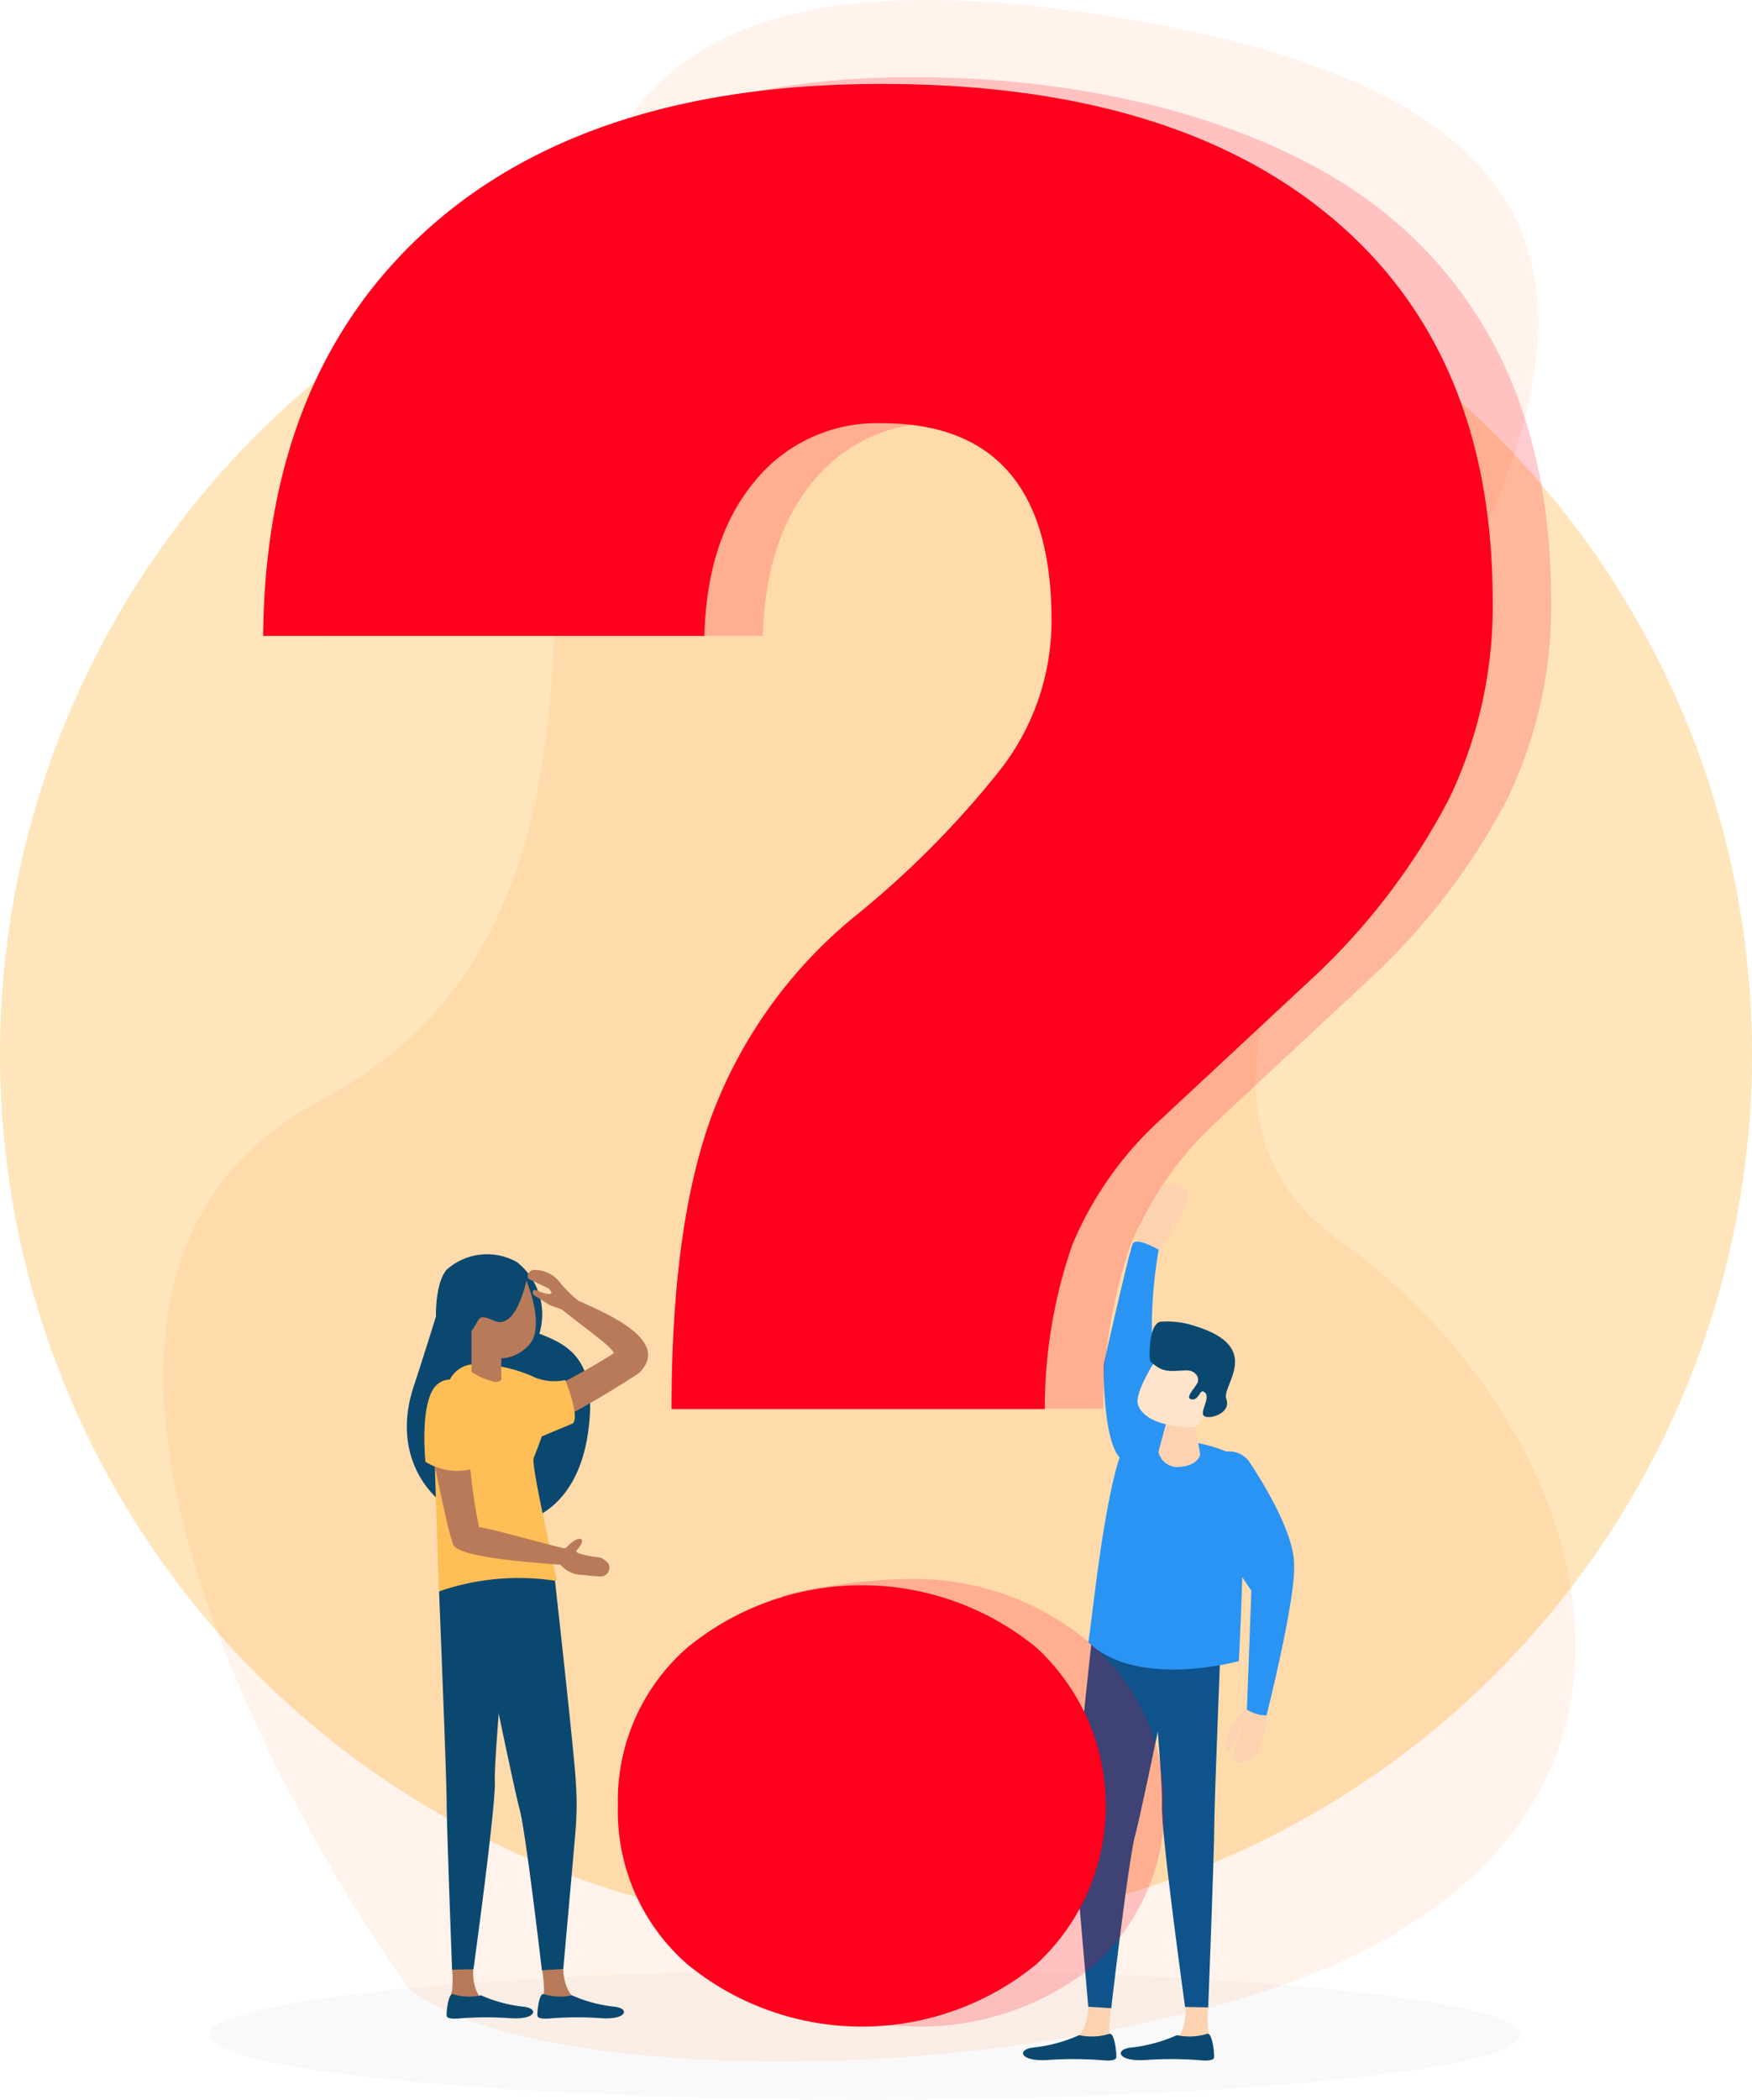 <svg xmlns="http://www.w3.org/2000/svg" width="118" height="141.391" viewBox="0 0 118 141.391">
  <g id="Grupo_195989" data-name="Grupo 195989" transform="translate(-121 -383)">
    <circle id="Elipse_2203" data-name="Elipse 2203" cx="59" cy="59" r="59" transform="translate(121 395)" fill="#ffbe55" opacity="0.4"/>
    <g id="a47dc9177d7340b6854906a283b2bd44" transform="translate(-413.643 382.99)">
      <g id="Background" transform="translate(545.642 0.01)">
        <ellipse id="Elipse_2202" data-name="Elipse 2202" cx="44.146" cy="4.373" rx="44.146" ry="4.373" transform="translate(3.097 132.646)" fill="#b7b7b7" opacity="0.08"/>
        <path id="Trazado_46975" data-name="Trazado 46975" d="M562.054,133.768c-.223-.209-32.638-45.494-5.747-59.7C592.9,54.72,544.17-10.635,611.724,1.5c65.04,11.678-13.406,63.273,13.236,82.125,17.478,12.359,27.624,42.051-8.929,51.582-23.186,6.022-48.335,3.836-53.978-1.44Z" transform="translate(-545.642 -0.01)" fill="#ff6f00" opacity="0.08"/>
      </g>
      <g id="Character" transform="translate(603.545 79.795)">
        <path id="Trazado_46976" data-name="Trazado 46976" d="M1047.134,611.066l.93-1.3c.249-.484,1.388-.406,1.754-.013.249.275.039,1.008-.079,1.257-.288.615-1.741,3-1.741,3a1.142,1.142,0,0,1-1.322-.432C1046.244,613.082,1046.938,611.341,1047.134,611.066Z" transform="translate(-1038.863 -609.434)" fill="#fcd2b1"/>
        <path id="Trazado_46977" data-name="Trazado 46977" d="M1034.644,654.251a39.034,39.034,0,0,0-1.519-6.258c-1.074-3.142-.026-8.811-.026-8.811s-1.505-.877-1.741-.406-1.964,8.143-1.964,8.143-.065,4.648.956,6.1C1030.965,653.884,1033.545,655.141,1034.644,654.251Z" transform="translate(-1023.964 -634.814)" fill="#2a94f4"/>
        <path id="Trazado_46978" data-name="Trazado 46978" d="M1016.74,1022.506a11.06,11.06,0,0,0-.183,1.859c.118.576,0,.746,0,.746l-2.357-.183s1.047-.471.969-2.71S1016.74,1022.506,1016.74,1022.506Z" transform="translate(-1010.76 -967.368)" fill="#fcd2b1"/>
        <path id="Trazado_46979" data-name="Trazado 46979" d="M993.746,1046.072a3.987,3.987,0,0,1-2.042.092,10.261,10.261,0,0,1-3.116.838c-1.087.131-.89.943.956.838a24.51,24.51,0,0,1,3.561,0c.406.039,1.073.092,1.1-.183S994.087,1045.98,993.746,1046.072Z" transform="translate(-987.923 -988.904)" fill="#0b4870"/>
        <path id="Trazado_46980" data-name="Trazado 46980" d="M1015.854,799.471s-1.519,13.642-1.61,15.422a21.606,21.606,0,0,0,0,3.482c.092,1.087.89,10.2.89,10.2l1.545.092s1.152-9.937,1.61-11.639,2.213-10.316,2.213-10.316l-2.029-8.811-2.618,1.571Z" transform="translate(-1010.738 -773.226)" fill="#0e538c"/>
        <path id="Trazado_46981" data-name="Trazado 46981" d="M1067.9,1023.128a9.051,9.051,0,0,0,0,1.584c.157.563.066.746.066.746l-2.37.013s.995-.55.746-2.789,1.558.445,1.558.445Z" transform="translate(-1055.431 -967.806)" fill="#fcd2b1"/>
        <path id="Trazado_46982" data-name="Trazado 46982" d="M1044.046,1046.072a3.987,3.987,0,0,1-2.042.092,10.263,10.263,0,0,1-3.116.838c-1.087.131-.89.943.956.838a24.511,24.511,0,0,1,3.561,0c.406.039,1.073.092,1.1-.183S1044.386,1045.98,1044.046,1046.072Z" transform="translate(-1031.638 -988.904)" fill="#0b4870"/>
        <path id="Trazado_46983" data-name="Trazado 46983" d="M1050.3,799.471s1.283,13.694,1.191,15.475,1.558,13.642,1.558,13.642l1.558.026s.406-10.421.406-12.175c0-1.676.55-15.265.55-15.265l-2.291-3.273Z" transform="translate(-1042.134 -773.226)" fill="#0e538c"/>
        <path id="Trazado_46984" data-name="Trazado 46984" d="M1024.38,737.4s6.965.484,7.41,2.055-.144,13.262-.144,13.262-6.847,1.911-10.146-1.27C1021.736,750.322,1022.744,739.167,1024.38,737.4Z" transform="translate(-1017.104 -720.647)" fill="#2a94f4"/>
        <path id="Trazado_46985" data-name="Trazado 46985" d="M1058.255,726.635l-.655,2.461a1.306,1.306,0,0,0,1.453,1.008c1.231-.1,1.361-.825,1.361-.825l-.484-2.789A2.945,2.945,0,0,0,1058.255,726.635Z" transform="translate(-1048.478 -711.112)" fill="#fcd2b1"/>
        <path id="Trazado_46986" data-name="Trazado 46986" d="M1048.119,693.594s-1.545,2.33-1.257,3.142,1.362,1.479,3.744,1.506c.8-.2,1.453-2.7,1.375-3.208C1051.51,691.748,1048.931,692.952,1048.119,693.594Z" transform="translate(-1039.115 -681.92)" fill="#ffe3ca"/>
        <path id="Trazado_46987" data-name="Trazado 46987" d="M1053.1,682.469c.838.786,1.283.641,2.383.6.668-.026.943.511.772.851s-.9,1.047-.367,1.1.511-.812.89-.445-.445,1.375-.039,1.584,1.807-.223,1.466-1.165,2.618-3.509-2.226-4.949a5.794,5.794,0,0,0-2.095-.262c-.943-.065-.9,2.579-.786,2.684Z" transform="translate(-1044.512 -670.572)" fill="#0b4870"/>
      </g>
      <g id="Object" transform="translate(552.366 5.206)">
        <path id="Trazado_46988" data-name="Trazado 46988" d="M654.519,129.379c0-8.562.969-15.3,2.906-20.266a31.727,31.727,0,0,1,9.413-12.882,62.969,62.969,0,0,0,9.884-9.976,16.345,16.345,0,0,0,3.391-9.976Q680.114,63,668.685,63a10.608,10.608,0,0,0-8.523,3.862q-3.26,3.869-3.43,10.46H627q.177-17.576,11.076-27.388C645.342,43.4,653.721,39.7,666.852,39.7c13.066,0,25.005,3.456,32.193,9.492s10.775,14.624,10.775,25.752a29.923,29.923,0,0,1-2.906,13.275,44.8,44.8,0,0,1-9.321,12.215l-10.107,9.413a23.761,23.761,0,0,0-5.983,8.484,33.719,33.719,0,0,0-1.846,11.036H654.519Zm-3.6,26.734c0-4.333,4.045-11.39,7.187-14.178a37.868,37.868,0,0,1,8.811-1.113,18.461,18.461,0,0,1,12.175,4.608,14.491,14.491,0,0,1,0,21.366,18.562,18.562,0,0,1-23.461,0A13.646,13.646,0,0,1,650.919,156.113Z" transform="translate(-623.072 -39.7)" fill="#ff001d" opacity="0.2"/>
        <path id="Trazado_46989" data-name="Trazado 46989" d="M624.506,132.421c0-8.562.969-15.3,2.906-20.266a31.728,31.728,0,0,1,9.413-12.882A62.97,62.97,0,0,0,646.71,89.3,16.345,16.345,0,0,0,650.1,79.32q0-13.275-11.429-13.275a10.608,10.608,0,0,0-8.523,3.862q-3.26,3.869-3.43,10.46H597q.157-17.556,11.063-27.375,10.9-9.8,30.6-9.793,19.6,0,30.373,9.06t10.775,25.752A29.924,29.924,0,0,1,676.9,91.286a44.8,44.8,0,0,1-9.321,12.215l-10.107,9.413a23.76,23.76,0,0,0-5.983,8.484,33.717,33.717,0,0,0-1.846,11.036H624.506Zm-3.613,26.734a13.677,13.677,0,0,1,4.7-10.683,18.562,18.562,0,0,1,23.461,0,14.491,14.491,0,0,1,0,21.366,18.562,18.562,0,0,1-23.461,0A13.677,13.677,0,0,1,620.893,159.155Z" transform="translate(-597 -42.742)" fill="#ff001d"/>
        <path id="Trazado_46990" data-name="Trazado 46990" d="M1093.531,877.786s-1.152.393-1.44,2.605c-.026.2.34.17.38-.026l.6-1.231c.144.354-.092.393-.17.746l-.275.9a.466.466,0,0,0,.563.589,2.022,2.022,0,0,0,.825-.367c.314-.34,1.087-2.343.838-2.841S1094.068,877.328,1093.531,877.786Z" transform="translate(-1027.273 -767.88)" fill="#fcd2b1"/>
        <path id="Trazado_46991" data-name="Trazado 46991" d="M1079.878,747.112a1.65,1.65,0,0,1,2.631.183c1.047,1.584,3,4.831,2.985,6.9.092,2.4-1.859,10.12-1.859,10.12a2.33,2.33,0,0,1-1.322-.393c.026-.628.3-8,.3-8a36.484,36.484,0,0,1-3.273-5.8A3.219,3.219,0,0,1,1079.878,747.112Z" transform="translate(-1016.055 -654.002)" fill="#2a94f4"/>
        <path id="Trazado_46992" data-name="Trazado 46992" d="M672.887,649.355s-.065-2.226.72-3.155a4.089,4.089,0,0,1,4.739-.511,4.486,4.486,0,0,1,1.506,4.818c1.938.759,4.058,1.715,3.247,6.873-1.65,10.395-14.715,5.931-11.73-3.26C672.036,652.1,672.887,649.355,672.887,649.355Z" transform="translate(-661.249 -565.895)" fill="#0b4870"/>
        <path id="Trazado_46993" data-name="Trazado 46993" d="M740.2,1003.673a10.3,10.3,0,0,1,.17,1.728c-.1.537,0,.694,0,.694l2.186-.17s-.969-.432-.9-2.527S740.2,1003.673,740.2,1003.673Z" transform="translate(-721.452 -876.486)" fill="#b97a59"/>
        <path id="Trazado_46994" data-name="Trazado 46994" d="M716.966,825.464a3.69,3.69,0,0,0,1.9.078,9.543,9.543,0,0,0,2.893.772c1.008.118.825.877-.89.772a22.908,22.908,0,0,0-3.3,0c-.38.039-.995.079-1.021-.17S716.651,825.385,716.966,825.464Zm.668-28.711s1.414,12.673,1.492,14.323a21.71,21.71,0,0,1,0,3.234c-.078,1.008-.838,9.465-.838,9.465l-1.44.078s-1.074-9.23-1.492-10.8-2.055-9.57-2.055-9.57l1.885-8.182Z" transform="translate(-698.074 -696.378)" fill="#0b4870"/>
        <path id="Trazado_46995" data-name="Trazado 46995" d="M693.662,1004.293a7.773,7.773,0,0,1,0,1.466c-.144.524-.052.681-.052.681l2.2.013s-.93-.511-.694-2.592S693.662,1004.293,693.662,1004.293Z" transform="translate(-680.936 -876.922)" fill="#b97a59"/>
        <path id="Trazado_46996" data-name="Trazado 46996" d="M688.43,825.377a3.689,3.689,0,0,0,1.9.079,9.543,9.543,0,0,0,2.893.772c1.008.118.825.877-.89.772a22.909,22.909,0,0,0-3.3,0c-.38.039-.995.079-1.021-.17S688.128,825.3,688.43,825.377Zm3.941-28.71s-1.191,12.712-1.113,14.362-1.44,12.673-1.44,12.673l-1.44.026s-.367-9.675-.367-11.311c0-1.545-.511-14.178-.511-14.178l2.134-3.037Z" transform="translate(-675.652 -696.291)" fill="#0b4870"/>
        <path id="Trazado_46997" data-name="Trazado 46997" d="M736.5,655.265a9.733,9.733,0,0,1-1.152-1.126,2.182,2.182,0,0,0-1.78-.943.448.448,0,0,0-.471.445.224.224,0,0,0,.092.17l1.283.615c.065.026.065.039.118.092l.052.1c.092.118.079.17-.079.2l-.17-.013a3.726,3.726,0,0,1-.733-.249.158.158,0,0,0-.223.157.242.242,0,0,0,.144.223l.995.628.812.288c1.807,1.44,3.338,2.5,3.522,2.946a41.466,41.466,0,0,1-5.564,2.985l1.519,1.715a64.684,64.684,0,0,0,5.708-3.338C742.867,657.975,738.363,656.1,736.5,655.265Z" transform="translate(-715.282 -572.877)" fill="#b97a59"/>
        <path id="Trazado_46998" data-name="Trazado 46998" d="M691.79,707.906c-.2.458,1.3,6.821,1.545,8.287a.548.548,0,0,1-.092-.013,16.357,16.357,0,0,0-7.842.72l-.288-8.981-.013-.327s0-.34.026-.864a10.055,10.055,0,0,1,.982-4.032,1.923,1.923,0,0,1,1.466-1.087,9.5,9.5,0,0,1,4.346.9,3.623,3.623,0,0,0,2,.157s.995,2.474.5,2.919l-2.095.877c.026-.026-.34.969-.537,1.44Z" transform="translate(-673.566 -614.928)" fill="#ffbe55"/>
        <path id="Trazado_46999" data-name="Trazado 46999" d="M689.876,658.1s1.27,2.946.314,4.281a2.693,2.693,0,0,1-1.977,1.034v1.453a.67.67,0,0,1-.393.144,5.047,5.047,0,0,1-1.61-.681v-5.708ZM683.5,669.49s1.008,5.119,1.453,6.415c.236,1.034,6.834,1.335,7.253,1.414a1.983,1.983,0,0,0,1.506.681c.2,0,.1.039,1.152.1a.594.594,0,0,0,.563-.877c-.55-.537-.511-.34-1.257-.5-.8-.157-.995-.249-.864-.393.8-.89.079-1.074-.72-.157-.052.052-.144.013-.223.013-1.532-.367-5.145-1.388-5.643-1.4a36.838,36.838,0,0,1-.733-6.035Z" transform="translate(-672.176 -577.14)" fill="#b97a59"/>
        <path id="Trazado_47000" data-name="Trazado 47000" d="M680.018,715.188s-.432-4.216.812-5.224,2.658.615,2.592,2.749-.026,2.893-.026,2.893A4.1,4.1,0,0,1,680.018,715.188Z" transform="translate(-669.086 -621.948)" fill="#ffbe55"/>
        <path id="Trazado_47001" data-name="Trazado 47001" d="M703.37,655.6s-.655,3.8-2.239,3.116c-1.44-.615-.72-.026-2.042,1.244-.393.38-.079-4.019-.079-4.019Z" transform="translate(-685.552 -574.967)" fill="#0b4870"/>
      </g>
    </g>
  </g>
</svg>
